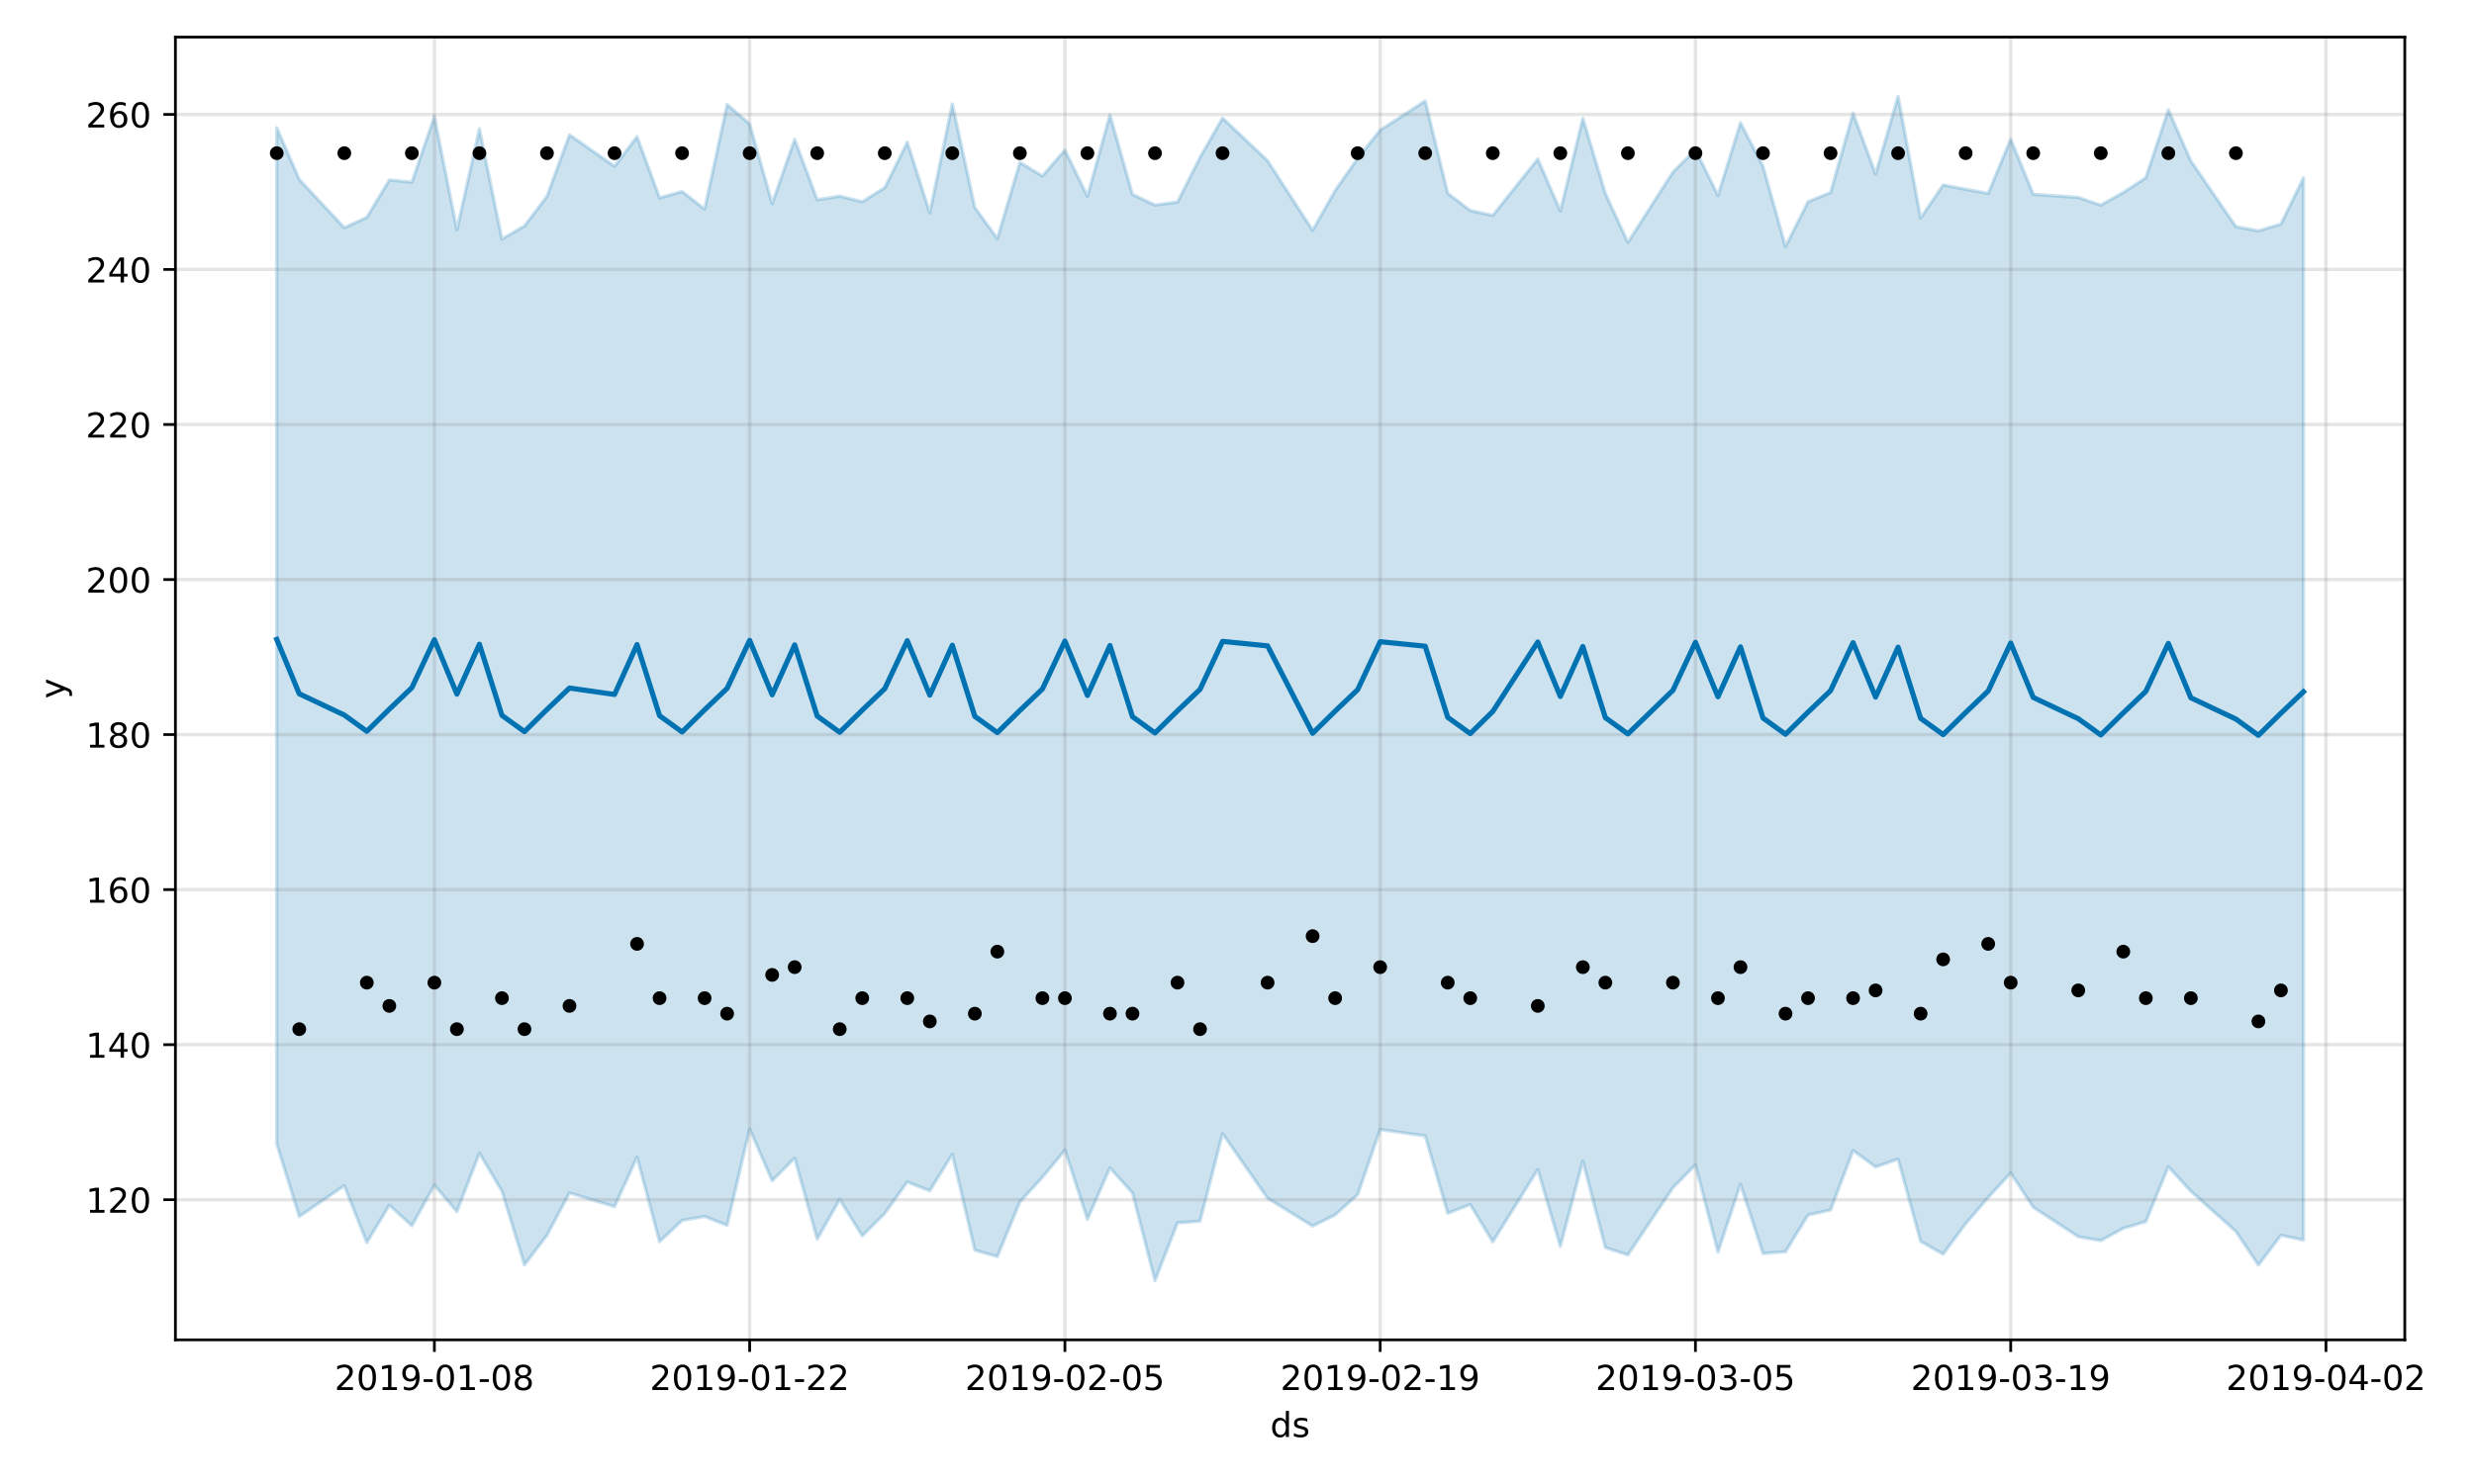 <?xml version="1.0" encoding="utf-8" standalone="no"?>
<!DOCTYPE svg PUBLIC "-//W3C//DTD SVG 1.1//EN"
  "http://www.w3.org/Graphics/SVG/1.1/DTD/svg11.dtd">
<!-- Created with matplotlib (https://matplotlib.org/) -->
<svg height="432pt" version="1.1" viewBox="0 0 720 432" width="720pt" xmlns="http://www.w3.org/2000/svg" xmlns:xlink="http://www.w3.org/1999/xlink">
 <defs>
  <style type="text/css">
*{stroke-linecap:butt;stroke-linejoin:round;}
  </style>
 </defs>
 <g id="figure_1">
  <g id="patch_1">
   <path d="M 0 432 
L 720 432 
L 720 0 
L 0 0 
z
" style="fill:#ffffff;"/>
  </g>
  <g id="axes_1">
   <g id="patch_2">
    <path d="M 51.05 390.04 
L 699.857 390.04 
L 699.857 10.8 
L 51.05 10.8 
z
" style="fill:#ffffff;"/>
   </g>
   <g id="PolyCollection_1">
    <defs>
     <path d="M 80.541 -394.828 
L 80.541 -98.998 
L 87.095 -77.845 
L 100.202 -86.855 
L 106.756 -70.265 
L 113.309 -81.155 
L 119.863 -75.162 
L 126.417 -86.993 
L 132.97 -79.293 
L 139.524 -96.28 
L 146.077 -85.259 
L 152.631 -63.782 
L 159.185 -72.403 
L 165.738 -84.743 
L 178.845 -80.746 
L 185.399 -95.13 
L 191.953 -70.527 
L 198.506 -76.731 
L 205.06 -77.881 
L 211.613 -75.302 
L 218.167 -103.343 
L 224.721 -88.27 
L 231.274 -94.867 
L 237.828 -71.283 
L 244.381 -82.847 
L 250.935 -72.221 
L 257.489 -78.775 
L 264.042 -87.924 
L 270.596 -85.347 
L 277.15 -95.968 
L 283.703 -68.066 
L 290.257 -66.213 
L 296.81 -82.089 
L 303.364 -89.28 
L 309.918 -97.168 
L 316.471 -77.047 
L 323.025 -92.02 
L 329.578 -84.726 
L 336.132 -59.198 
L 342.686 -76.018 
L 349.239 -76.49 
L 355.793 -101.988 
L 368.9 -83.188 
L 382.007 -75.072 
L 388.561 -78.336 
L 395.114 -84.233 
L 401.668 -103.182 
L 414.775 -101.33 
L 421.329 -78.819 
L 427.883 -81.353 
L 434.436 -70.475 
L 447.543 -91.502 
L 454.097 -69.18 
L 460.651 -93.971 
L 467.204 -68.804 
L 473.758 -66.695 
L 486.865 -86.244 
L 493.419 -92.878 
L 499.972 -67.526 
L 506.526 -87.253 
L 513.079 -67.102 
L 519.633 -67.623 
L 526.187 -78.309 
L 532.74 -79.755 
L 539.294 -97.071 
L 545.847 -92.3 
L 552.401 -94.569 
L 558.955 -70.618 
L 565.508 -66.912 
L 572.062 -75.765 
L 578.616 -83.414 
L 585.169 -90.532 
L 591.723 -80.57 
L 604.83 -71.985 
L 611.384 -70.841 
L 617.937 -74.43 
L 624.491 -76.374 
L 631.044 -92.36 
L 637.598 -85.225 
L 650.705 -73.516 
L 657.259 -63.718 
L 663.812 -72.405 
L 670.366 -71.016 
L 670.366 -380.218 
L 670.366 -380.218 
L 663.812 -366.78 
L 657.259 -364.788 
L 650.705 -366.03 
L 637.598 -385.145 
L 631.044 -400.039 
L 624.491 -380.259 
L 617.937 -375.968 
L 611.384 -372.281 
L 604.83 -374.526 
L 591.723 -375.459 
L 585.169 -391.476 
L 578.616 -375.706 
L 572.062 -376.909 
L 565.508 -378.159 
L 558.955 -368.538 
L 552.401 -403.962 
L 545.847 -381.361 
L 539.294 -399.049 
L 532.74 -375.96 
L 526.187 -373.261 
L 519.633 -360.254 
L 513.079 -383.587 
L 506.526 -396.243 
L 499.972 -375.116 
L 493.419 -388.431 
L 486.865 -381.91 
L 473.758 -361.447 
L 467.204 -375.675 
L 460.651 -397.527 
L 454.097 -370.566 
L 447.543 -385.715 
L 434.436 -369.289 
L 427.883 -370.717 
L 421.329 -375.728 
L 414.775 -402.602 
L 401.668 -394.112 
L 395.114 -385.876 
L 388.561 -376.542 
L 382.007 -364.945 
L 368.9 -385.212 
L 355.793 -397.639 
L 349.239 -386.196 
L 342.686 -373.187 
L 336.132 -372.309 
L 329.578 -375.421 
L 323.025 -398.558 
L 316.471 -374.891 
L 309.918 -388.296 
L 303.364 -380.766 
L 296.81 -384.721 
L 290.257 -362.562 
L 283.703 -371.582 
L 277.15 -401.73 
L 270.596 -370.048 
L 264.042 -390.609 
L 257.489 -377.362 
L 250.935 -373.276 
L 244.381 -374.89 
L 237.828 -373.857 
L 231.274 -391.421 
L 224.721 -372.741 
L 218.167 -395.891 
L 211.613 -401.573 
L 205.06 -371.127 
L 198.506 -376.26 
L 191.953 -374.407 
L 185.399 -392.224 
L 178.845 -383.602 
L 165.738 -392.746 
L 159.185 -374.855 
L 152.631 -366.216 
L 146.077 -362.422 
L 139.524 -394.487 
L 132.97 -365.121 
L 126.417 -398.061 
L 119.863 -378.969 
L 113.309 -379.601 
L 106.756 -368.718 
L 100.202 -365.72 
L 87.095 -379.769 
L 80.541 -394.828 
z
" id="m3d03fa2065" style="stroke:#0072b2;stroke-opacity:0.2;"/>
    </defs>
    <g clip-path="url(#pe9020432bd)">
     <use style="fill:#0072b2;fill-opacity:0.2;stroke:#0072b2;stroke-opacity:0.2;" x="0" xlink:href="#m3d03fa2065" y="432"/>
    </g>
   </g>
   <g id="matplotlib.axis_1">
    <g id="xtick_1">
     <g id="line2d_1">
      <path clip-path="url(#pe9020432bd)" d="M 126.417 390.04 
L 126.417 10.8 
" style="fill:none;stroke:#808080;stroke-linecap:square;stroke-opacity:0.2;"/>
     </g>
     <g id="line2d_2">
      <defs>
       <path d="M 0 0 
L 0 3.5 
" id="mfcf2a14b89" style="stroke:#000000;stroke-width:0.8;"/>
      </defs>
      <g>
       <use style="stroke:#000000;stroke-width:0.8;" x="126.417" xlink:href="#mfcf2a14b89" y="390.04"/>
      </g>
     </g>
     <g id="text_1">
      <!-- 2019-01-08 -->
      <defs>
       <path d="M 19.188 8.297 
L 53.609 8.297 
L 53.609 0 
L 7.328 0 
L 7.328 8.297 
Q 12.938 14.109 22.625 23.891 
Q 32.328 33.688 34.812 36.531 
Q 39.547 41.844 41.422 45.531 
Q 43.312 49.219 43.312 52.781 
Q 43.312 58.594 39.234 62.25 
Q 35.156 65.922 28.609 65.922 
Q 23.969 65.922 18.812 64.312 
Q 13.672 62.703 7.812 59.422 
L 7.812 69.391 
Q 13.766 71.781 18.938 73 
Q 24.125 74.219 28.422 74.219 
Q 39.75 74.219 46.484 68.547 
Q 53.219 62.891 53.219 53.422 
Q 53.219 48.922 51.531 44.891 
Q 49.859 40.875 45.406 35.406 
Q 44.188 33.984 37.641 27.219 
Q 31.109 20.453 19.188 8.297 
z
" id="DejaVuSans-50"/>
       <path d="M 31.781 66.406 
Q 24.172 66.406 20.328 58.906 
Q 16.5 51.422 16.5 36.375 
Q 16.5 21.391 20.328 13.891 
Q 24.172 6.391 31.781 6.391 
Q 39.453 6.391 43.281 13.891 
Q 47.125 21.391 47.125 36.375 
Q 47.125 51.422 43.281 58.906 
Q 39.453 66.406 31.781 66.406 
z
M 31.781 74.219 
Q 44.047 74.219 50.516 64.516 
Q 56.984 54.828 56.984 36.375 
Q 56.984 17.969 50.516 8.266 
Q 44.047 -1.422 31.781 -1.422 
Q 19.531 -1.422 13.062 8.266 
Q 6.594 17.969 6.594 36.375 
Q 6.594 54.828 13.062 64.516 
Q 19.531 74.219 31.781 74.219 
z
" id="DejaVuSans-48"/>
       <path d="M 12.406 8.297 
L 28.516 8.297 
L 28.516 63.922 
L 10.984 60.406 
L 10.984 69.391 
L 28.422 72.906 
L 38.281 72.906 
L 38.281 8.297 
L 54.391 8.297 
L 54.391 0 
L 12.406 0 
z
" id="DejaVuSans-49"/>
       <path d="M 10.984 1.516 
L 10.984 10.5 
Q 14.703 8.734 18.5 7.812 
Q 22.312 6.891 25.984 6.891 
Q 35.75 6.891 40.891 13.453 
Q 46.047 20.016 46.781 33.406 
Q 43.953 29.203 39.594 26.953 
Q 35.25 24.703 29.984 24.703 
Q 19.047 24.703 12.672 31.312 
Q 6.297 37.938 6.297 49.422 
Q 6.297 60.641 12.938 67.422 
Q 19.578 74.219 30.609 74.219 
Q 43.266 74.219 49.922 64.516 
Q 56.594 54.828 56.594 36.375 
Q 56.594 19.141 48.406 8.859 
Q 40.234 -1.422 26.422 -1.422 
Q 22.703 -1.422 18.891 -0.688 
Q 15.094 0.047 10.984 1.516 
z
M 30.609 32.422 
Q 37.25 32.422 41.125 36.953 
Q 45.016 41.5 45.016 49.422 
Q 45.016 57.281 41.125 61.844 
Q 37.25 66.406 30.609 66.406 
Q 23.969 66.406 20.094 61.844 
Q 16.219 57.281 16.219 49.422 
Q 16.219 41.5 20.094 36.953 
Q 23.969 32.422 30.609 32.422 
z
" id="DejaVuSans-57"/>
       <path d="M 4.891 31.391 
L 31.203 31.391 
L 31.203 23.391 
L 4.891 23.391 
z
" id="DejaVuSans-45"/>
       <path d="M 31.781 34.625 
Q 24.75 34.625 20.719 30.859 
Q 16.703 27.094 16.703 20.516 
Q 16.703 13.922 20.719 10.156 
Q 24.75 6.391 31.781 6.391 
Q 38.812 6.391 42.859 10.172 
Q 46.922 13.969 46.922 20.516 
Q 46.922 27.094 42.891 30.859 
Q 38.875 34.625 31.781 34.625 
z
M 21.922 38.812 
Q 15.578 40.375 12.031 44.719 
Q 8.5 49.078 8.5 55.328 
Q 8.5 64.062 14.719 69.141 
Q 20.953 74.219 31.781 74.219 
Q 42.672 74.219 48.875 69.141 
Q 55.078 64.062 55.078 55.328 
Q 55.078 49.078 51.531 44.719 
Q 48 40.375 41.703 38.812 
Q 48.828 37.156 52.797 32.312 
Q 56.781 27.484 56.781 20.516 
Q 56.781 9.906 50.312 4.234 
Q 43.844 -1.422 31.781 -1.422 
Q 19.734 -1.422 13.25 4.234 
Q 6.781 9.906 6.781 20.516 
Q 6.781 27.484 10.781 32.312 
Q 14.797 37.156 21.922 38.812 
z
M 18.312 54.391 
Q 18.312 48.734 21.844 45.562 
Q 25.391 42.391 31.781 42.391 
Q 38.141 42.391 41.719 45.562 
Q 45.312 48.734 45.312 54.391 
Q 45.312 60.062 41.719 63.234 
Q 38.141 66.406 31.781 66.406 
Q 25.391 66.406 21.844 63.234 
Q 18.312 60.062 18.312 54.391 
z
" id="DejaVuSans-56"/>
      </defs>
      <g transform="translate(97.359 404.638)scale(0.1 -0.1)">
       <use xlink:href="#DejaVuSans-50"/>
       <use x="63.623" xlink:href="#DejaVuSans-48"/>
       <use x="127.246" xlink:href="#DejaVuSans-49"/>
       <use x="190.869" xlink:href="#DejaVuSans-57"/>
       <use x="254.492" xlink:href="#DejaVuSans-45"/>
       <use x="290.576" xlink:href="#DejaVuSans-48"/>
       <use x="354.199" xlink:href="#DejaVuSans-49"/>
       <use x="417.822" xlink:href="#DejaVuSans-45"/>
       <use x="453.906" xlink:href="#DejaVuSans-48"/>
       <use x="517.529" xlink:href="#DejaVuSans-56"/>
      </g>
     </g>
    </g>
    <g id="xtick_2">
     <g id="line2d_3">
      <path clip-path="url(#pe9020432bd)" d="M 218.167 390.04 
L 218.167 10.8 
" style="fill:none;stroke:#808080;stroke-linecap:square;stroke-opacity:0.2;"/>
     </g>
     <g id="line2d_4">
      <g>
       <use style="stroke:#000000;stroke-width:0.8;" x="218.167" xlink:href="#mfcf2a14b89" y="390.04"/>
      </g>
     </g>
     <g id="text_2">
      <!-- 2019-01-22 -->
      <g transform="translate(189.109 404.638)scale(0.1 -0.1)">
       <use xlink:href="#DejaVuSans-50"/>
       <use x="63.623" xlink:href="#DejaVuSans-48"/>
       <use x="127.246" xlink:href="#DejaVuSans-49"/>
       <use x="190.869" xlink:href="#DejaVuSans-57"/>
       <use x="254.492" xlink:href="#DejaVuSans-45"/>
       <use x="290.576" xlink:href="#DejaVuSans-48"/>
       <use x="354.199" xlink:href="#DejaVuSans-49"/>
       <use x="417.822" xlink:href="#DejaVuSans-45"/>
       <use x="453.906" xlink:href="#DejaVuSans-50"/>
       <use x="517.529" xlink:href="#DejaVuSans-50"/>
      </g>
     </g>
    </g>
    <g id="xtick_3">
     <g id="line2d_5">
      <path clip-path="url(#pe9020432bd)" d="M 309.918 390.04 
L 309.918 10.8 
" style="fill:none;stroke:#808080;stroke-linecap:square;stroke-opacity:0.2;"/>
     </g>
     <g id="line2d_6">
      <g>
       <use style="stroke:#000000;stroke-width:0.8;" x="309.918" xlink:href="#mfcf2a14b89" y="390.04"/>
      </g>
     </g>
     <g id="text_3">
      <!-- 2019-02-05 -->
      <defs>
       <path d="M 10.797 72.906 
L 49.516 72.906 
L 49.516 64.594 
L 19.828 64.594 
L 19.828 46.734 
Q 21.969 47.469 24.109 47.828 
Q 26.266 48.188 28.422 48.188 
Q 40.625 48.188 47.75 41.5 
Q 54.891 34.812 54.891 23.391 
Q 54.891 11.625 47.562 5.094 
Q 40.234 -1.422 26.906 -1.422 
Q 22.312 -1.422 17.547 -0.641 
Q 12.797 0.141 7.719 1.703 
L 7.719 11.625 
Q 12.109 9.234 16.797 8.062 
Q 21.484 6.891 26.703 6.891 
Q 35.156 6.891 40.078 11.328 
Q 45.016 15.766 45.016 23.391 
Q 45.016 31 40.078 35.438 
Q 35.156 39.891 26.703 39.891 
Q 22.75 39.891 18.812 39.016 
Q 14.891 38.141 10.797 36.281 
z
" id="DejaVuSans-53"/>
      </defs>
      <g transform="translate(280.86 404.638)scale(0.1 -0.1)">
       <use xlink:href="#DejaVuSans-50"/>
       <use x="63.623" xlink:href="#DejaVuSans-48"/>
       <use x="127.246" xlink:href="#DejaVuSans-49"/>
       <use x="190.869" xlink:href="#DejaVuSans-57"/>
       <use x="254.492" xlink:href="#DejaVuSans-45"/>
       <use x="290.576" xlink:href="#DejaVuSans-48"/>
       <use x="354.199" xlink:href="#DejaVuSans-50"/>
       <use x="417.822" xlink:href="#DejaVuSans-45"/>
       <use x="453.906" xlink:href="#DejaVuSans-48"/>
       <use x="517.529" xlink:href="#DejaVuSans-53"/>
      </g>
     </g>
    </g>
    <g id="xtick_4">
     <g id="line2d_7">
      <path clip-path="url(#pe9020432bd)" d="M 401.668 390.04 
L 401.668 10.8 
" style="fill:none;stroke:#808080;stroke-linecap:square;stroke-opacity:0.2;"/>
     </g>
     <g id="line2d_8">
      <g>
       <use style="stroke:#000000;stroke-width:0.8;" x="401.668" xlink:href="#mfcf2a14b89" y="390.04"/>
      </g>
     </g>
     <g id="text_4">
      <!-- 2019-02-19 -->
      <g transform="translate(372.61 404.638)scale(0.1 -0.1)">
       <use xlink:href="#DejaVuSans-50"/>
       <use x="63.623" xlink:href="#DejaVuSans-48"/>
       <use x="127.246" xlink:href="#DejaVuSans-49"/>
       <use x="190.869" xlink:href="#DejaVuSans-57"/>
       <use x="254.492" xlink:href="#DejaVuSans-45"/>
       <use x="290.576" xlink:href="#DejaVuSans-48"/>
       <use x="354.199" xlink:href="#DejaVuSans-50"/>
       <use x="417.822" xlink:href="#DejaVuSans-45"/>
       <use x="453.906" xlink:href="#DejaVuSans-49"/>
       <use x="517.529" xlink:href="#DejaVuSans-57"/>
      </g>
     </g>
    </g>
    <g id="xtick_5">
     <g id="line2d_9">
      <path clip-path="url(#pe9020432bd)" d="M 493.419 390.04 
L 493.419 10.8 
" style="fill:none;stroke:#808080;stroke-linecap:square;stroke-opacity:0.2;"/>
     </g>
     <g id="line2d_10">
      <g>
       <use style="stroke:#000000;stroke-width:0.8;" x="493.419" xlink:href="#mfcf2a14b89" y="390.04"/>
      </g>
     </g>
     <g id="text_5">
      <!-- 2019-03-05 -->
      <defs>
       <path d="M 40.578 39.312 
Q 47.656 37.797 51.625 33 
Q 55.609 28.219 55.609 21.188 
Q 55.609 10.406 48.188 4.484 
Q 40.766 -1.422 27.094 -1.422 
Q 22.516 -1.422 17.656 -0.516 
Q 12.797 0.391 7.625 2.203 
L 7.625 11.719 
Q 11.719 9.328 16.594 8.109 
Q 21.484 6.891 26.812 6.891 
Q 36.078 6.891 40.938 10.547 
Q 45.797 14.203 45.797 21.188 
Q 45.797 27.641 41.281 31.266 
Q 36.766 34.906 28.719 34.906 
L 20.219 34.906 
L 20.219 43.016 
L 29.109 43.016 
Q 36.375 43.016 40.234 45.922 
Q 44.094 48.828 44.094 54.297 
Q 44.094 59.906 40.109 62.906 
Q 36.141 65.922 28.719 65.922 
Q 24.656 65.922 20.016 65.031 
Q 15.375 64.156 9.812 62.312 
L 9.812 71.094 
Q 15.438 72.656 20.344 73.438 
Q 25.25 74.219 29.594 74.219 
Q 40.828 74.219 47.359 69.109 
Q 53.906 64.016 53.906 55.328 
Q 53.906 49.266 50.438 45.094 
Q 46.969 40.922 40.578 39.312 
z
" id="DejaVuSans-51"/>
      </defs>
      <g transform="translate(464.361 404.638)scale(0.1 -0.1)">
       <use xlink:href="#DejaVuSans-50"/>
       <use x="63.623" xlink:href="#DejaVuSans-48"/>
       <use x="127.246" xlink:href="#DejaVuSans-49"/>
       <use x="190.869" xlink:href="#DejaVuSans-57"/>
       <use x="254.492" xlink:href="#DejaVuSans-45"/>
       <use x="290.576" xlink:href="#DejaVuSans-48"/>
       <use x="354.199" xlink:href="#DejaVuSans-51"/>
       <use x="417.822" xlink:href="#DejaVuSans-45"/>
       <use x="453.906" xlink:href="#DejaVuSans-48"/>
       <use x="517.529" xlink:href="#DejaVuSans-53"/>
      </g>
     </g>
    </g>
    <g id="xtick_6">
     <g id="line2d_11">
      <path clip-path="url(#pe9020432bd)" d="M 585.169 390.04 
L 585.169 10.8 
" style="fill:none;stroke:#808080;stroke-linecap:square;stroke-opacity:0.2;"/>
     </g>
     <g id="line2d_12">
      <g>
       <use style="stroke:#000000;stroke-width:0.8;" x="585.169" xlink:href="#mfcf2a14b89" y="390.04"/>
      </g>
     </g>
     <g id="text_6">
      <!-- 2019-03-19 -->
      <g transform="translate(556.111 404.638)scale(0.1 -0.1)">
       <use xlink:href="#DejaVuSans-50"/>
       <use x="63.623" xlink:href="#DejaVuSans-48"/>
       <use x="127.246" xlink:href="#DejaVuSans-49"/>
       <use x="190.869" xlink:href="#DejaVuSans-57"/>
       <use x="254.492" xlink:href="#DejaVuSans-45"/>
       <use x="290.576" xlink:href="#DejaVuSans-48"/>
       <use x="354.199" xlink:href="#DejaVuSans-51"/>
       <use x="417.822" xlink:href="#DejaVuSans-45"/>
       <use x="453.906" xlink:href="#DejaVuSans-49"/>
       <use x="517.529" xlink:href="#DejaVuSans-57"/>
      </g>
     </g>
    </g>
    <g id="xtick_7">
     <g id="line2d_13">
      <path clip-path="url(#pe9020432bd)" d="M 676.92 390.04 
L 676.92 10.8 
" style="fill:none;stroke:#808080;stroke-linecap:square;stroke-opacity:0.2;"/>
     </g>
     <g id="line2d_14">
      <g>
       <use style="stroke:#000000;stroke-width:0.8;" x="676.92" xlink:href="#mfcf2a14b89" y="390.04"/>
      </g>
     </g>
     <g id="text_7">
      <!-- 2019-04-02 -->
      <defs>
       <path d="M 37.797 64.312 
L 12.891 25.391 
L 37.797 25.391 
z
M 35.203 72.906 
L 47.609 72.906 
L 47.609 25.391 
L 58.016 25.391 
L 58.016 17.188 
L 47.609 17.188 
L 47.609 0 
L 37.797 0 
L 37.797 17.188 
L 4.891 17.188 
L 4.891 26.703 
z
" id="DejaVuSans-52"/>
      </defs>
      <g transform="translate(647.862 404.638)scale(0.1 -0.1)">
       <use xlink:href="#DejaVuSans-50"/>
       <use x="63.623" xlink:href="#DejaVuSans-48"/>
       <use x="127.246" xlink:href="#DejaVuSans-49"/>
       <use x="190.869" xlink:href="#DejaVuSans-57"/>
       <use x="254.492" xlink:href="#DejaVuSans-45"/>
       <use x="290.576" xlink:href="#DejaVuSans-48"/>
       <use x="354.199" xlink:href="#DejaVuSans-52"/>
       <use x="417.822" xlink:href="#DejaVuSans-45"/>
       <use x="453.906" xlink:href="#DejaVuSans-48"/>
       <use x="517.529" xlink:href="#DejaVuSans-50"/>
      </g>
     </g>
    </g>
    <g id="text_8">
     <!-- ds -->
     <defs>
      <path d="M 45.406 46.391 
L 45.406 75.984 
L 54.391 75.984 
L 54.391 0 
L 45.406 0 
L 45.406 8.203 
Q 42.578 3.328 38.25 0.953 
Q 33.938 -1.422 27.875 -1.422 
Q 17.969 -1.422 11.734 6.484 
Q 5.516 14.406 5.516 27.297 
Q 5.516 40.188 11.734 48.094 
Q 17.969 56 27.875 56 
Q 33.938 56 38.25 53.625 
Q 42.578 51.266 45.406 46.391 
z
M 14.797 27.297 
Q 14.797 17.391 18.875 11.75 
Q 22.953 6.109 30.078 6.109 
Q 37.203 6.109 41.297 11.75 
Q 45.406 17.391 45.406 27.297 
Q 45.406 37.203 41.297 42.844 
Q 37.203 48.484 30.078 48.484 
Q 22.953 48.484 18.875 42.844 
Q 14.797 37.203 14.797 27.297 
z
" id="DejaVuSans-100"/>
      <path d="M 44.281 53.078 
L 44.281 44.578 
Q 40.484 46.531 36.375 47.5 
Q 32.281 48.484 27.875 48.484 
Q 21.188 48.484 17.844 46.438 
Q 14.5 44.391 14.5 40.281 
Q 14.5 37.156 16.891 35.375 
Q 19.281 33.594 26.516 31.984 
L 29.594 31.297 
Q 39.156 29.25 43.188 25.516 
Q 47.219 21.781 47.219 15.094 
Q 47.219 7.469 41.188 3.016 
Q 35.156 -1.422 24.609 -1.422 
Q 20.219 -1.422 15.453 -0.562 
Q 10.688 0.297 5.422 2 
L 5.422 11.281 
Q 10.406 8.688 15.234 7.391 
Q 20.062 6.109 24.812 6.109 
Q 31.156 6.109 34.562 8.281 
Q 37.984 10.453 37.984 14.406 
Q 37.984 18.062 35.516 20.016 
Q 33.062 21.969 24.703 23.781 
L 21.578 24.516 
Q 13.234 26.266 9.516 29.906 
Q 5.812 33.547 5.812 39.891 
Q 5.812 47.609 11.281 51.797 
Q 16.75 56 26.812 56 
Q 31.781 56 36.172 55.266 
Q 40.578 54.547 44.281 53.078 
z
" id="DejaVuSans-115"/>
     </defs>
     <g transform="translate(369.675 418.317)scale(0.1 -0.1)">
      <use xlink:href="#DejaVuSans-100"/>
      <use x="63.477" xlink:href="#DejaVuSans-115"/>
     </g>
    </g>
   </g>
   <g id="matplotlib.axis_2">
    <g id="ytick_1">
     <g id="line2d_15">
      <path clip-path="url(#pe9020432bd)" d="M 51.05 349.241 
L 699.857 349.241 
" style="fill:none;stroke:#808080;stroke-linecap:square;stroke-opacity:0.2;"/>
     </g>
     <g id="line2d_16">
      <defs>
       <path d="M 0 0 
L -3.5 0 
" id="m560a2a6a04" style="stroke:#000000;stroke-width:0.8;"/>
      </defs>
      <g>
       <use style="stroke:#000000;stroke-width:0.8;" x="51.05" xlink:href="#m560a2a6a04" y="349.241"/>
      </g>
     </g>
     <g id="text_9">
      <!-- 120 -->
      <g transform="translate(24.962 353.04)scale(0.1 -0.1)">
       <use xlink:href="#DejaVuSans-49"/>
       <use x="63.623" xlink:href="#DejaVuSans-50"/>
       <use x="127.246" xlink:href="#DejaVuSans-48"/>
      </g>
     </g>
    </g>
    <g id="ytick_2">
     <g id="line2d_17">
      <path clip-path="url(#pe9020432bd)" d="M 51.05 304.107 
L 699.857 304.107 
" style="fill:none;stroke:#808080;stroke-linecap:square;stroke-opacity:0.2;"/>
     </g>
     <g id="line2d_18">
      <g>
       <use style="stroke:#000000;stroke-width:0.8;" x="51.05" xlink:href="#m560a2a6a04" y="304.107"/>
      </g>
     </g>
     <g id="text_10">
      <!-- 140 -->
      <g transform="translate(24.962 307.907)scale(0.1 -0.1)">
       <use xlink:href="#DejaVuSans-49"/>
       <use x="63.623" xlink:href="#DejaVuSans-52"/>
       <use x="127.246" xlink:href="#DejaVuSans-48"/>
      </g>
     </g>
    </g>
    <g id="ytick_3">
     <g id="line2d_19">
      <path clip-path="url(#pe9020432bd)" d="M 51.05 258.974 
L 699.857 258.974 
" style="fill:none;stroke:#808080;stroke-linecap:square;stroke-opacity:0.2;"/>
     </g>
     <g id="line2d_20">
      <g>
       <use style="stroke:#000000;stroke-width:0.8;" x="51.05" xlink:href="#m560a2a6a04" y="258.974"/>
      </g>
     </g>
     <g id="text_11">
      <!-- 160 -->
      <defs>
       <path d="M 33.016 40.375 
Q 26.375 40.375 22.484 35.828 
Q 18.609 31.297 18.609 23.391 
Q 18.609 15.531 22.484 10.953 
Q 26.375 6.391 33.016 6.391 
Q 39.656 6.391 43.531 10.953 
Q 47.406 15.531 47.406 23.391 
Q 47.406 31.297 43.531 35.828 
Q 39.656 40.375 33.016 40.375 
z
M 52.594 71.297 
L 52.594 62.312 
Q 48.875 64.062 45.094 64.984 
Q 41.312 65.922 37.594 65.922 
Q 27.828 65.922 22.672 59.328 
Q 17.531 52.734 16.797 39.406 
Q 19.672 43.656 24.016 45.922 
Q 28.375 48.188 33.594 48.188 
Q 44.578 48.188 50.953 41.516 
Q 57.328 34.859 57.328 23.391 
Q 57.328 12.156 50.688 5.359 
Q 44.047 -1.422 33.016 -1.422 
Q 20.359 -1.422 13.672 8.266 
Q 6.984 17.969 6.984 36.375 
Q 6.984 53.656 15.188 63.938 
Q 23.391 74.219 37.203 74.219 
Q 40.922 74.219 44.703 73.484 
Q 48.484 72.75 52.594 71.297 
z
" id="DejaVuSans-54"/>
      </defs>
      <g transform="translate(24.962 262.773)scale(0.1 -0.1)">
       <use xlink:href="#DejaVuSans-49"/>
       <use x="63.623" xlink:href="#DejaVuSans-54"/>
       <use x="127.246" xlink:href="#DejaVuSans-48"/>
      </g>
     </g>
    </g>
    <g id="ytick_4">
     <g id="line2d_21">
      <path clip-path="url(#pe9020432bd)" d="M 51.05 213.841 
L 699.857 213.841 
" style="fill:none;stroke:#808080;stroke-linecap:square;stroke-opacity:0.2;"/>
     </g>
     <g id="line2d_22">
      <g>
       <use style="stroke:#000000;stroke-width:0.8;" x="51.05" xlink:href="#m560a2a6a04" y="213.841"/>
      </g>
     </g>
     <g id="text_12">
      <!-- 180 -->
      <g transform="translate(24.962 217.64)scale(0.1 -0.1)">
       <use xlink:href="#DejaVuSans-49"/>
       <use x="63.623" xlink:href="#DejaVuSans-56"/>
       <use x="127.246" xlink:href="#DejaVuSans-48"/>
      </g>
     </g>
    </g>
    <g id="ytick_5">
     <g id="line2d_23">
      <path clip-path="url(#pe9020432bd)" d="M 51.05 168.707 
L 699.857 168.707 
" style="fill:none;stroke:#808080;stroke-linecap:square;stroke-opacity:0.2;"/>
     </g>
     <g id="line2d_24">
      <g>
       <use style="stroke:#000000;stroke-width:0.8;" x="51.05" xlink:href="#m560a2a6a04" y="168.707"/>
      </g>
     </g>
     <g id="text_13">
      <!-- 200 -->
      <g transform="translate(24.962 172.506)scale(0.1 -0.1)">
       <use xlink:href="#DejaVuSans-50"/>
       <use x="63.623" xlink:href="#DejaVuSans-48"/>
       <use x="127.246" xlink:href="#DejaVuSans-48"/>
      </g>
     </g>
    </g>
    <g id="ytick_6">
     <g id="line2d_25">
      <path clip-path="url(#pe9020432bd)" d="M 51.05 123.574 
L 699.857 123.574 
" style="fill:none;stroke:#808080;stroke-linecap:square;stroke-opacity:0.2;"/>
     </g>
     <g id="line2d_26">
      <g>
       <use style="stroke:#000000;stroke-width:0.8;" x="51.05" xlink:href="#m560a2a6a04" y="123.574"/>
      </g>
     </g>
     <g id="text_14">
      <!-- 220 -->
      <g transform="translate(24.962 127.373)scale(0.1 -0.1)">
       <use xlink:href="#DejaVuSans-50"/>
       <use x="63.623" xlink:href="#DejaVuSans-50"/>
       <use x="127.246" xlink:href="#DejaVuSans-48"/>
      </g>
     </g>
    </g>
    <g id="ytick_7">
     <g id="line2d_27">
      <path clip-path="url(#pe9020432bd)" d="M 51.05 78.44 
L 699.857 78.44 
" style="fill:none;stroke:#808080;stroke-linecap:square;stroke-opacity:0.2;"/>
     </g>
     <g id="line2d_28">
      <g>
       <use style="stroke:#000000;stroke-width:0.8;" x="51.05" xlink:href="#m560a2a6a04" y="78.44"/>
      </g>
     </g>
     <g id="text_15">
      <!-- 240 -->
      <g transform="translate(24.962 82.239)scale(0.1 -0.1)">
       <use xlink:href="#DejaVuSans-50"/>
       <use x="63.623" xlink:href="#DejaVuSans-52"/>
       <use x="127.246" xlink:href="#DejaVuSans-48"/>
      </g>
     </g>
    </g>
    <g id="ytick_8">
     <g id="line2d_29">
      <path clip-path="url(#pe9020432bd)" d="M 51.05 33.307 
L 699.857 33.307 
" style="fill:none;stroke:#808080;stroke-linecap:square;stroke-opacity:0.2;"/>
     </g>
     <g id="line2d_30">
      <g>
       <use style="stroke:#000000;stroke-width:0.8;" x="51.05" xlink:href="#m560a2a6a04" y="33.307"/>
      </g>
     </g>
     <g id="text_16">
      <!-- 260 -->
      <g transform="translate(24.962 37.106)scale(0.1 -0.1)">
       <use xlink:href="#DejaVuSans-50"/>
       <use x="63.623" xlink:href="#DejaVuSans-54"/>
       <use x="127.246" xlink:href="#DejaVuSans-48"/>
      </g>
     </g>
    </g>
    <g id="text_17">
     <!-- y -->
     <defs>
      <path d="M 32.172 -5.078 
Q 28.375 -14.844 24.75 -17.812 
Q 21.141 -20.797 15.094 -20.797 
L 7.906 -20.797 
L 7.906 -13.281 
L 13.188 -13.281 
Q 16.891 -13.281 18.938 -11.516 
Q 21 -9.766 23.484 -3.219 
L 25.094 0.875 
L 2.984 54.688 
L 12.5 54.688 
L 29.594 11.922 
L 46.688 54.688 
L 56.203 54.688 
z
" id="DejaVuSans-121"/>
     </defs>
     <g transform="translate(18.883 203.379)rotate(-90)scale(0.1 -0.1)">
      <use xlink:href="#DejaVuSans-121"/>
     </g>
    </g>
   </g>
   <g id="line2d_31">
    <defs>
     <path d="M 0 1.5 
C 0.398 1.5 0.779 1.342 1.061 1.061 
C 1.342 0.779 1.5 0.398 1.5 0 
C 1.5 -0.398 1.342 -0.779 1.061 -1.061 
C 0.779 -1.342 0.398 -1.5 0 -1.5 
C -0.398 -1.5 -0.779 -1.342 -1.061 -1.061 
C -1.342 -0.779 -1.5 -0.398 -1.5 0 
C -1.5 0.398 -1.342 0.779 -1.061 1.061 
C -0.779 1.342 -0.398 1.5 0 1.5 
z
" id="m5406280bfd" style="stroke:#000000;"/>
    </defs>
    <g clip-path="url(#pe9020432bd)">
     <use style="stroke:#000000;" x="80.541" xlink:href="#m5406280bfd" y="44.59"/>
     <use style="stroke:#000000;" x="87.095" xlink:href="#m5406280bfd" y="299.594"/>
     <use style="stroke:#000000;" x="100.202" xlink:href="#m5406280bfd" y="44.59"/>
     <use style="stroke:#000000;" x="106.756" xlink:href="#m5406280bfd" y="286.054"/>
     <use style="stroke:#000000;" x="113.309" xlink:href="#m5406280bfd" y="292.824"/>
     <use style="stroke:#000000;" x="119.863" xlink:href="#m5406280bfd" y="44.59"/>
     <use style="stroke:#000000;" x="126.417" xlink:href="#m5406280bfd" y="286.054"/>
     <use style="stroke:#000000;" x="132.97" xlink:href="#m5406280bfd" y="299.594"/>
     <use style="stroke:#000000;" x="139.524" xlink:href="#m5406280bfd" y="44.59"/>
     <use style="stroke:#000000;" x="146.077" xlink:href="#m5406280bfd" y="290.567"/>
     <use style="stroke:#000000;" x="152.631" xlink:href="#m5406280bfd" y="299.594"/>
     <use style="stroke:#000000;" x="159.185" xlink:href="#m5406280bfd" y="44.59"/>
     <use style="stroke:#000000;" x="165.738" xlink:href="#m5406280bfd" y="292.824"/>
     <use style="stroke:#000000;" x="178.845" xlink:href="#m5406280bfd" y="44.59"/>
     <use style="stroke:#000000;" x="185.399" xlink:href="#m5406280bfd" y="274.771"/>
     <use style="stroke:#000000;" x="191.953" xlink:href="#m5406280bfd" y="290.567"/>
     <use style="stroke:#000000;" x="198.506" xlink:href="#m5406280bfd" y="44.59"/>
     <use style="stroke:#000000;" x="205.06" xlink:href="#m5406280bfd" y="290.567"/>
     <use style="stroke:#000000;" x="211.613" xlink:href="#m5406280bfd" y="295.081"/>
     <use style="stroke:#000000;" x="218.167" xlink:href="#m5406280bfd" y="44.59"/>
     <use style="stroke:#000000;" x="224.721" xlink:href="#m5406280bfd" y="283.797"/>
     <use style="stroke:#000000;" x="231.274" xlink:href="#m5406280bfd" y="281.541"/>
     <use style="stroke:#000000;" x="237.828" xlink:href="#m5406280bfd" y="44.59"/>
     <use style="stroke:#000000;" x="244.381" xlink:href="#m5406280bfd" y="299.594"/>
     <use style="stroke:#000000;" x="250.935" xlink:href="#m5406280bfd" y="290.567"/>
     <use style="stroke:#000000;" x="257.489" xlink:href="#m5406280bfd" y="44.59"/>
     <use style="stroke:#000000;" x="264.042" xlink:href="#m5406280bfd" y="290.567"/>
     <use style="stroke:#000000;" x="270.596" xlink:href="#m5406280bfd" y="297.337"/>
     <use style="stroke:#000000;" x="277.15" xlink:href="#m5406280bfd" y="44.59"/>
     <use style="stroke:#000000;" x="283.703" xlink:href="#m5406280bfd" y="295.081"/>
     <use style="stroke:#000000;" x="290.257" xlink:href="#m5406280bfd" y="277.027"/>
     <use style="stroke:#000000;" x="296.81" xlink:href="#m5406280bfd" y="44.59"/>
     <use style="stroke:#000000;" x="303.364" xlink:href="#m5406280bfd" y="290.567"/>
     <use style="stroke:#000000;" x="309.918" xlink:href="#m5406280bfd" y="290.567"/>
     <use style="stroke:#000000;" x="316.471" xlink:href="#m5406280bfd" y="44.59"/>
     <use style="stroke:#000000;" x="323.025" xlink:href="#m5406280bfd" y="295.081"/>
     <use style="stroke:#000000;" x="329.578" xlink:href="#m5406280bfd" y="295.081"/>
     <use style="stroke:#000000;" x="336.132" xlink:href="#m5406280bfd" y="44.59"/>
     <use style="stroke:#000000;" x="342.686" xlink:href="#m5406280bfd" y="286.054"/>
     <use style="stroke:#000000;" x="349.239" xlink:href="#m5406280bfd" y="299.594"/>
     <use style="stroke:#000000;" x="355.793" xlink:href="#m5406280bfd" y="44.59"/>
     <use style="stroke:#000000;" x="368.9" xlink:href="#m5406280bfd" y="286.054"/>
     <use style="stroke:#000000;" x="382.007" xlink:href="#m5406280bfd" y="272.514"/>
     <use style="stroke:#000000;" x="388.561" xlink:href="#m5406280bfd" y="290.567"/>
     <use style="stroke:#000000;" x="395.114" xlink:href="#m5406280bfd" y="44.59"/>
     <use style="stroke:#000000;" x="401.668" xlink:href="#m5406280bfd" y="281.541"/>
     <use style="stroke:#000000;" x="414.775" xlink:href="#m5406280bfd" y="44.59"/>
     <use style="stroke:#000000;" x="421.329" xlink:href="#m5406280bfd" y="286.054"/>
     <use style="stroke:#000000;" x="427.883" xlink:href="#m5406280bfd" y="290.567"/>
     <use style="stroke:#000000;" x="434.436" xlink:href="#m5406280bfd" y="44.59"/>
     <use style="stroke:#000000;" x="447.543" xlink:href="#m5406280bfd" y="292.824"/>
     <use style="stroke:#000000;" x="454.097" xlink:href="#m5406280bfd" y="44.59"/>
     <use style="stroke:#000000;" x="460.651" xlink:href="#m5406280bfd" y="281.541"/>
     <use style="stroke:#000000;" x="467.204" xlink:href="#m5406280bfd" y="286.054"/>
     <use style="stroke:#000000;" x="473.758" xlink:href="#m5406280bfd" y="44.59"/>
     <use style="stroke:#000000;" x="486.865" xlink:href="#m5406280bfd" y="286.054"/>
     <use style="stroke:#000000;" x="493.419" xlink:href="#m5406280bfd" y="44.59"/>
     <use style="stroke:#000000;" x="499.972" xlink:href="#m5406280bfd" y="290.567"/>
     <use style="stroke:#000000;" x="506.526" xlink:href="#m5406280bfd" y="281.541"/>
     <use style="stroke:#000000;" x="513.079" xlink:href="#m5406280bfd" y="44.59"/>
     <use style="stroke:#000000;" x="519.633" xlink:href="#m5406280bfd" y="295.081"/>
     <use style="stroke:#000000;" x="526.187" xlink:href="#m5406280bfd" y="290.567"/>
     <use style="stroke:#000000;" x="532.74" xlink:href="#m5406280bfd" y="44.59"/>
     <use style="stroke:#000000;" x="539.294" xlink:href="#m5406280bfd" y="290.567"/>
     <use style="stroke:#000000;" x="545.847" xlink:href="#m5406280bfd" y="288.311"/>
     <use style="stroke:#000000;" x="552.401" xlink:href="#m5406280bfd" y="44.59"/>
     <use style="stroke:#000000;" x="558.955" xlink:href="#m5406280bfd" y="295.081"/>
     <use style="stroke:#000000;" x="565.508" xlink:href="#m5406280bfd" y="279.284"/>
     <use style="stroke:#000000;" x="572.062" xlink:href="#m5406280bfd" y="44.59"/>
     <use style="stroke:#000000;" x="578.616" xlink:href="#m5406280bfd" y="274.771"/>
     <use style="stroke:#000000;" x="585.169" xlink:href="#m5406280bfd" y="286.054"/>
     <use style="stroke:#000000;" x="591.723" xlink:href="#m5406280bfd" y="44.59"/>
     <use style="stroke:#000000;" x="604.83" xlink:href="#m5406280bfd" y="288.311"/>
     <use style="stroke:#000000;" x="611.384" xlink:href="#m5406280bfd" y="44.59"/>
     <use style="stroke:#000000;" x="617.937" xlink:href="#m5406280bfd" y="277.027"/>
     <use style="stroke:#000000;" x="624.491" xlink:href="#m5406280bfd" y="290.567"/>
     <use style="stroke:#000000;" x="631.044" xlink:href="#m5406280bfd" y="44.59"/>
     <use style="stroke:#000000;" x="637.598" xlink:href="#m5406280bfd" y="290.567"/>
     <use style="stroke:#000000;" x="650.705" xlink:href="#m5406280bfd" y="44.59"/>
     <use style="stroke:#000000;" x="657.259" xlink:href="#m5406280bfd" y="297.337"/>
     <use style="stroke:#000000;" x="663.812" xlink:href="#m5406280bfd" y="288.311"/>
    </g>
   </g>
   <g id="line2d_32">
    <path clip-path="url(#pe9020432bd)" d="M 80.541 186.132 
L 87.095 201.969 
L 100.202 208.153 
L 106.756 212.887 
L 113.309 206.443 
L 119.863 200.196 
L 126.417 186.227 
L 132.97 202.065 
L 139.524 187.543 
L 146.077 208.248 
L 152.631 212.983 
L 159.185 206.538 
L 165.738 200.291 
L 178.845 202.16 
L 185.399 187.639 
L 191.953 208.344 
L 198.506 213.078 
L 205.06 206.633 
L 211.613 200.387 
L 218.167 186.418 
L 224.721 202.255 
L 231.274 187.734 
L 237.828 208.439 
L 244.381 213.173 
L 250.935 206.729 
L 257.489 200.482 
L 264.042 186.513 
L 270.596 202.35 
L 277.15 187.829 
L 283.703 208.534 
L 290.257 213.268 
L 296.81 206.824 
L 303.364 200.577 
L 309.918 186.609 
L 316.471 202.446 
L 323.025 187.925 
L 329.578 208.629 
L 336.132 213.364 
L 342.686 206.919 
L 349.239 200.672 
L 355.793 186.704 
L 368.9 188.02 
L 382.007 213.459 
L 388.561 207.014 
L 395.114 200.768 
L 401.668 186.799 
L 414.775 188.115 
L 421.329 208.82 
L 427.883 213.554 
L 434.436 207.11 
L 447.543 186.894 
L 454.097 202.731 
L 460.651 188.21 
L 467.204 208.915 
L 473.758 213.65 
L 486.865 200.958 
L 493.419 186.99 
L 499.972 202.827 
L 506.526 188.306 
L 513.079 209.011 
L 519.633 213.745 
L 526.187 207.301 
L 532.74 201.056 
L 539.294 187.089 
L 545.847 202.927 
L 552.401 188.407 
L 558.955 209.114 
L 565.508 213.849 
L 572.062 207.406 
L 578.616 201.16 
L 585.169 187.193 
L 591.723 203.031 
L 604.83 209.218 
L 611.384 213.953 
L 617.937 207.51 
L 624.491 201.265 
L 631.044 187.297 
L 637.598 203.136 
L 650.705 209.322 
L 657.259 214.058 
L 663.812 207.614 
L 670.366 201.369 
" style="fill:none;stroke:#0072b2;stroke-linecap:square;stroke-width:1.5;"/>
   </g>
   <g id="patch_3">
    <path d="M 51.05 390.04 
L 51.05 10.8 
" style="fill:none;stroke:#000000;stroke-linecap:square;stroke-linejoin:miter;stroke-width:0.8;"/>
   </g>
   <g id="patch_4">
    <path d="M 699.857 390.04 
L 699.857 10.8 
" style="fill:none;stroke:#000000;stroke-linecap:square;stroke-linejoin:miter;stroke-width:0.8;"/>
   </g>
   <g id="patch_5">
    <path d="M 51.05 390.04 
L 699.857 390.04 
" style="fill:none;stroke:#000000;stroke-linecap:square;stroke-linejoin:miter;stroke-width:0.8;"/>
   </g>
   <g id="patch_6">
    <path d="M 51.05 10.8 
L 699.857 10.8 
" style="fill:none;stroke:#000000;stroke-linecap:square;stroke-linejoin:miter;stroke-width:0.8;"/>
   </g>
  </g>
 </g>
 <defs>
  <clipPath id="pe9020432bd">
   <rect height="379.24" width="648.807" x="51.05" y="10.8"/>
  </clipPath>
 </defs>
</svg>
